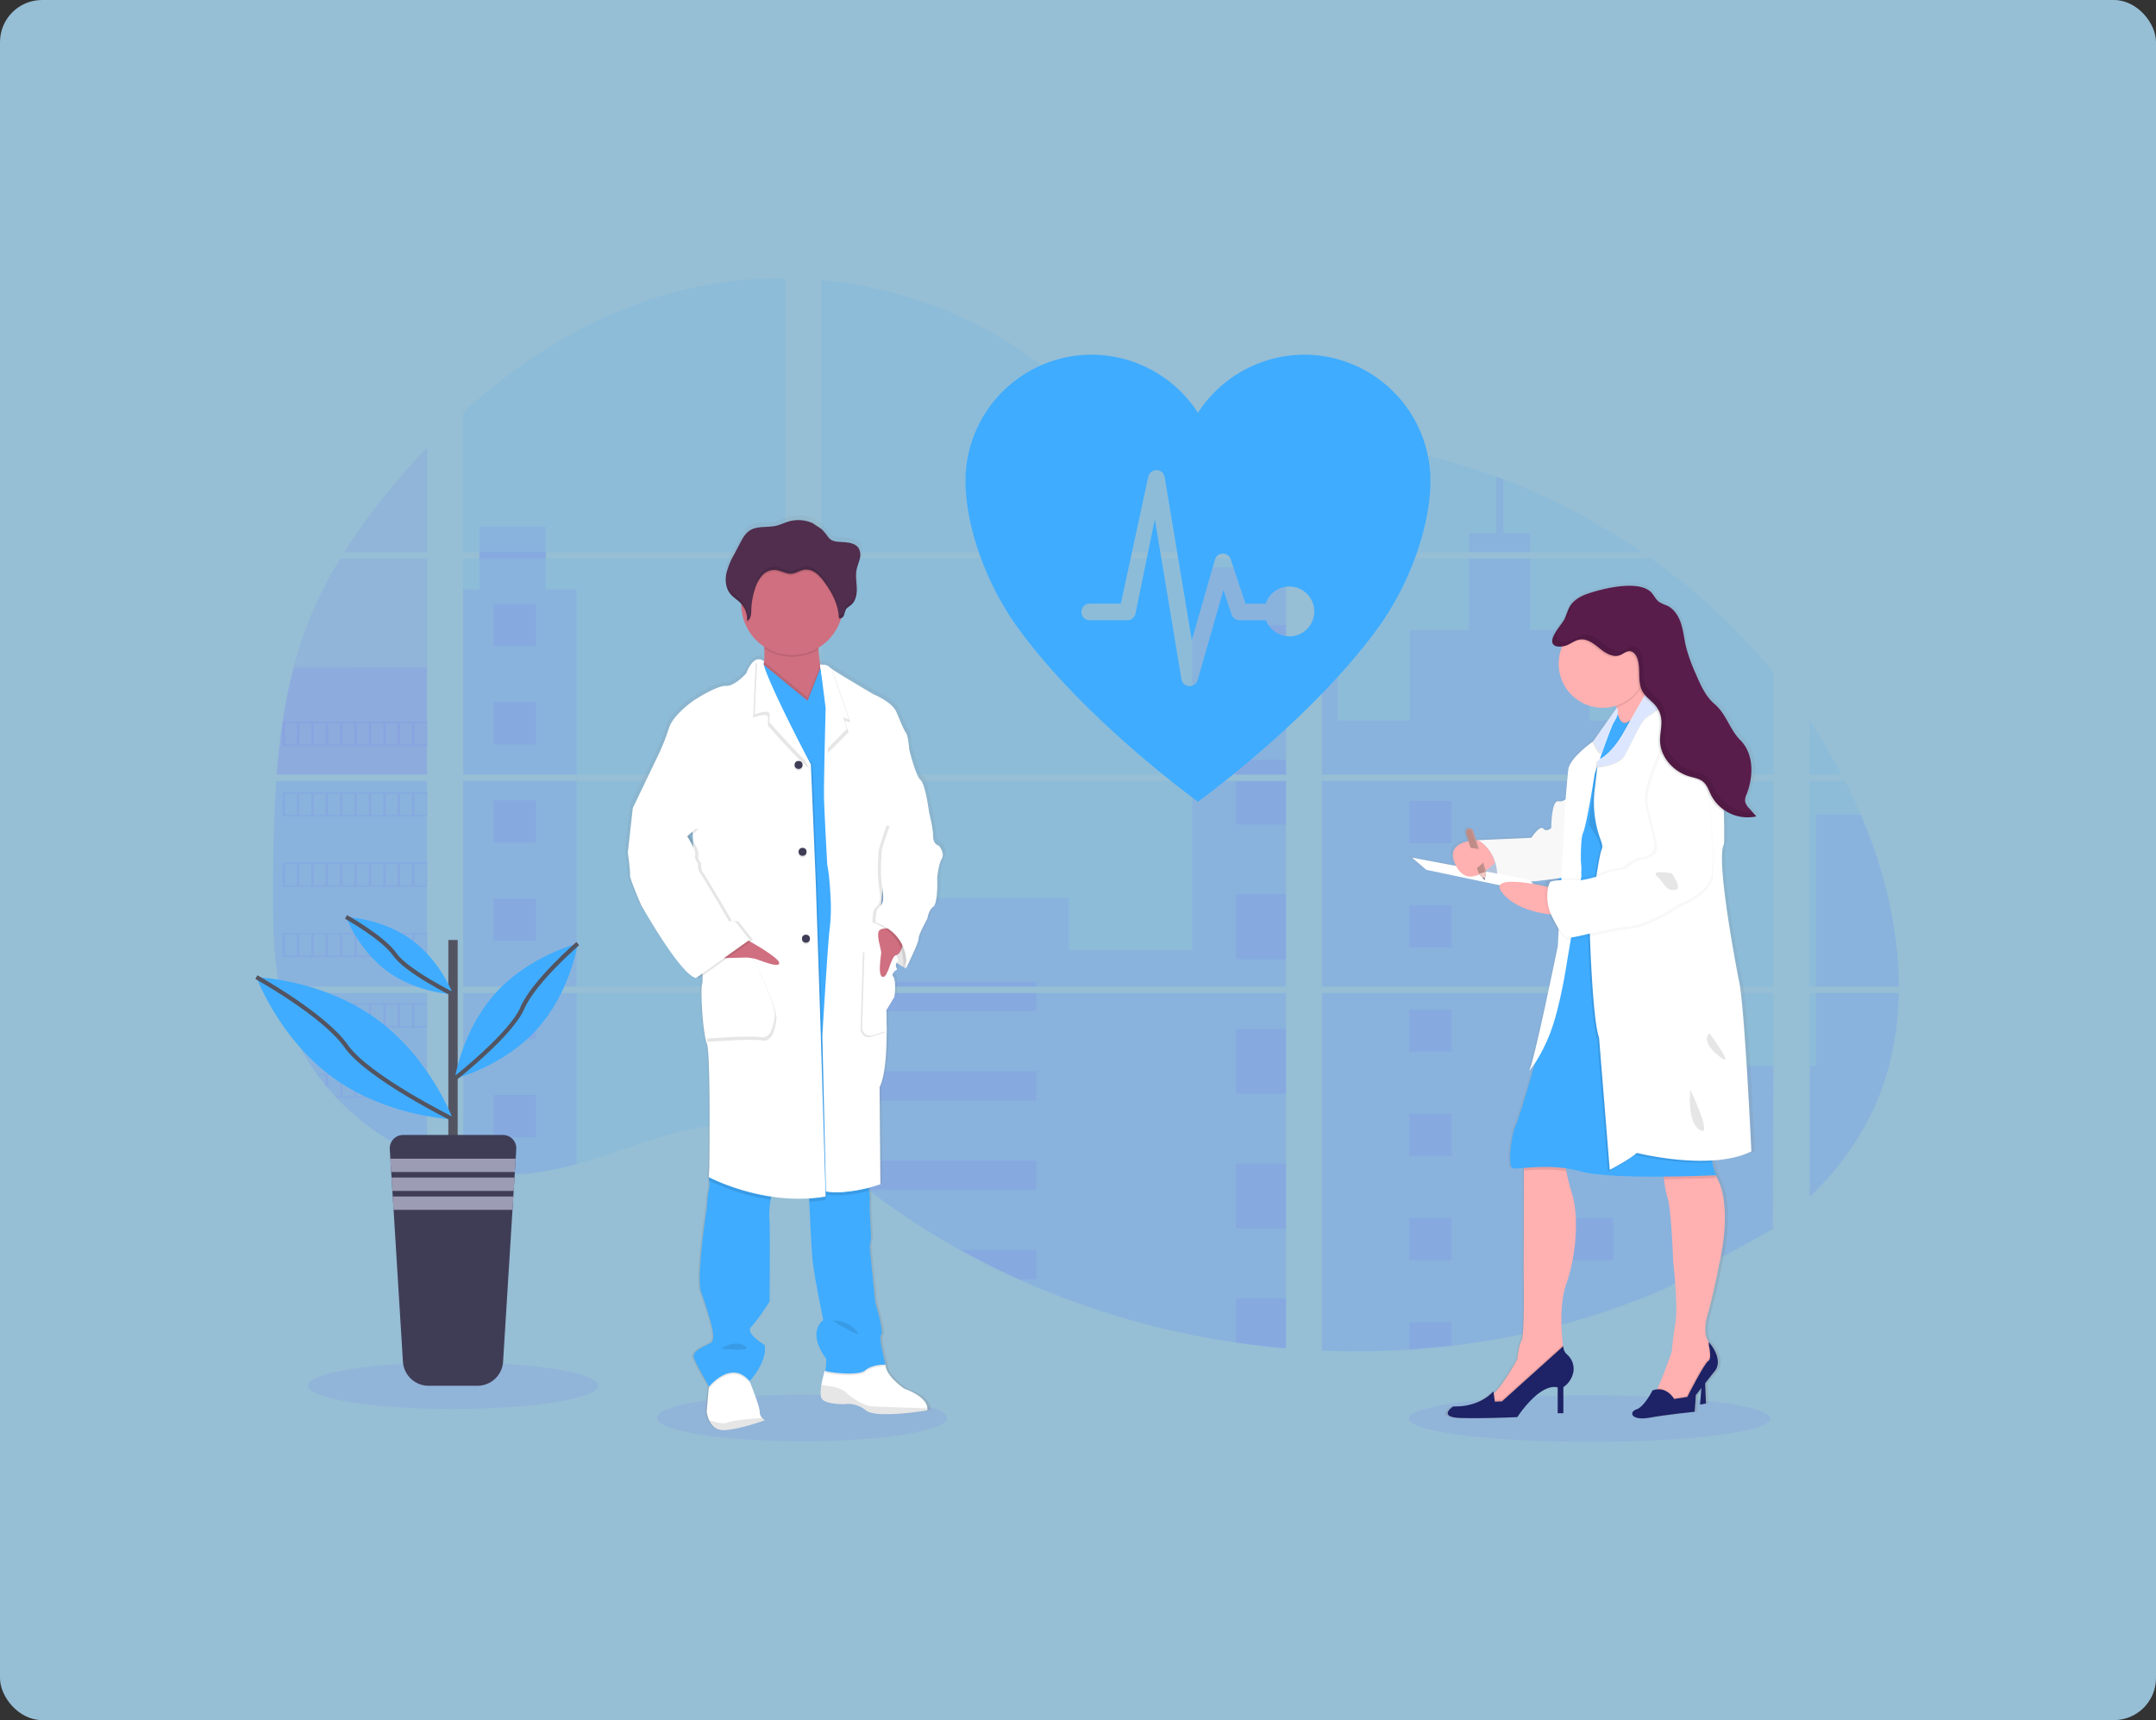 <svg xmlns="http://www.w3.org/2000/svg" xmlns:xlink="http://www.w3.org/1999/xlink" width="1025" height="818" viewBox="0 0 1025 818">
  <rect x="0" y="0" width="1025" height="818" fill="#333333" stroke="none"/>
  <defs>
    <linearGradient id="linear-gradient" x1="0.5" y1="1" x2="0.5" gradientUnits="objectBoundingBox">
      <stop offset="0" stop-color="gray" stop-opacity="0.251"/>
      <stop offset="0.54" stop-color="gray" stop-opacity="0.122"/>
      <stop offset="1" stop-color="gray" stop-opacity="0.102"/>
    </linearGradient>
    <linearGradient id="linear-gradient-2" x1="0.5" y1="1" x2="0.5" y2="0" xlink:href="#linear-gradient"/>
  </defs>
  <g id="Group_2544" data-name="Group 2544" transform="translate(-3094 -2058.007)">
    <rect id="Rectangle_338" data-name="Rectangle 338" width="1025" height="818" rx="20" transform="translate(3094 2058.007)" fill="rgba(175,225,254,0.8)"/>
    <g id="Art" transform="translate(3215.875 2190.32)">
      <ellipse id="Ellipse_1" data-name="Ellipse 1" cx="68.886" cy="11.064" rx="68.886" ry="11.064" transform="translate(190.496 530.928)" fill="#6c63ff" opacity="0.1"/>
      <ellipse id="Ellipse_2" data-name="Ellipse 2" cx="85.959" cy="11.064" rx="85.959" ry="11.064" transform="translate(547.876 531.239)" fill="#6c63ff" opacity="0.1"/>
      <path id="Path_3" data-name="Path 3" d="M60.47,396.83h71.749v97.793h-66.5c-.177,1-.346,2.015-.53,3.026h67.026v78.868c-.12-.035-.226-.078-.339-.12-1.895-.749-3.775-1.541-5.656-2.389l-1.2-.545q-2.828-1.336-5.656-2.828c-.657-.346-1.315-.707-1.965-1.075a117.649,117.649,0,0,1-28.193-22.029c-.24-.233-.467-.481-.707-.707-1.145-1.244-2.269-2.5-3.358-3.789l-1.2-1.414c-1.287-1.576-2.531-3.2-3.74-4.836-.177-.24-.346-.481-.53-.707a105.25,105.25,0,0,1-12.16-21.986c-.1-.233-.184-.488-.276-.707q-1.456-3.747-2.58-7.564c-.325-1.068-.636-2.121-.9-3.231-.1-.325-.184-.643-.262-.961C59.474,485.956,59,469.675,59,453.507v-5.656c0-6.539.078-13.121.191-19.7,0-1.7.071-3.4.106-5.111q.148-6.511.424-13.022c.042-1.209.1-2.411.163-3.613a20.463,20.463,0,0,1,.106-2.078C60.159,401.814,60.3,399.318,60.47,396.83Z" transform="translate(-51.026 -157.733)" fill="#6c63ff" opacity="0.1"/>
      <path id="Path_4" data-name="Path 4" d="M146.256,222.191H106.9a298.336,298.336,0,0,1,20.933-28.816c5.846-7.183,12.018-14.181,18.423-20.926Z" transform="translate(-65.062 -91.98)" fill="#6c63ff" opacity="0.1"/>
      <path id="Path_5" data-name="Path 5" d="M132.923,247.09V349.924H61.4c0-.3.049-.6.071-.9.064-.813.127-1.626.2-2.432.078-.947.163-1.9.255-2.828s.191-2.057.3-3.082.205-2.064.325-3.089.226-2.05.353-3.068.24-2.05.375-3.068c.106-.848.219-1.69.332-2.538.163-1.195.332-2.4.516-3.584a3.305,3.305,0,0,1,.078-.53,244.539,244.539,0,0,1,5.267-25.818,190.937,190.937,0,0,1,8.872-26.157,196.364,196.364,0,0,1,13.347-25.7Z" transform="translate(-51.729 -113.853)" fill="#6c63ff" opacity="0.1"/>
      <path id="Path_6" data-name="Path 6" d="M186.8,297.713v97.8H340.047v-97.8Zm0,100.819v83.986c.877.184,1.746.361,2.609.509,1.174.226,2.34.431,3.535.608.226.035.46.071.707.092.467.078.947.141,1.414.2,1.181.163,2.354.3,3.535.4.558.057,1.124.106,1.69.148l1.364.106h0c.742.057,1.478.1,2.206.12.452,0,.9.042,1.372.057h5.041c.608,0,1.216,0,1.817-.057h.042a9.526,9.526,0,0,0,1.265-.057,2.956,2.956,0,0,0,.353,0,7.307,7.307,0,0,0,1.046-.049h.247l2.368-.184c.778-.071,1.562-.163,2.354-.247l1.612-.191a141,141,0,0,0,19.406-4.129c14.295-3.987,28.278-9.565,42.566-13.651,18.473-5.267,38.882-7.854,56.733-1.414V398.532Zm153.247-209.7V58.635a197.007,197.007,0,0,0-49.791,5.839c-38.8,9.749-73.622,30.894-103.456,57.9v66.454h7.692v3.019H186.8V294.695H340.047V191.854H226.071v-3.019Zm196.837-43.98a63.475,63.475,0,0,1-27.776-8.073C492.6,127.8,479.416,113.94,464.683,102.24c-30.611-24.369-68.575-39.073-107.521-42.721V188.835H575.929l.544-.573Zm19.929-3.535,21.131,23.188V135.241c-7.077.877-13.277,2.962-21.1,6.052Zm21.131,362.053V398.532H532.918c-.12-.445-.24-.9-.382-1.35.134.452.247.9.375,1.35H357.19v75.821c1.668,1.237,3.316,2.538,4.949,3.86h0c1.76,1.414,3.5,2.906,5.246,4.369l1.76,1.456c.841.707,1.69,1.414,2.545,2.078q2.545,2.064,5.14,4.072c.855.707,1.732,1.343,2.6,2.008a354.347,354.347,0,0,0,43.57,28.5q5.111,2.828,10.315,5.521c2.312,1.181,4.638,2.354,6.971,3.492q5.26,2.566,10.6,4.949h0a389.422,389.422,0,0,0,103.215,30.067q11.87,1.753,23.831,2.757V503.367h.707ZM357.19,191.854V294.695H577.972V191.854Zm0,105.859v97.8H577.972v-97.8Zm237.919-162.6v32.647l26.97-29.593q-13.4-2.163-26.97-3.089Zm0,162.635v97.765H809.847v-97.8ZM809.062,511.136l.756-112.6H595.109V568.6a385.064,385.064,0,0,0,41.5-.495h.24q9.9-.622,19.7-1.81h.148a362.838,362.838,0,0,0,101.236-27.013m93.318-225.469c-.806-1.9-1.647-3.789-2.5-5.656-1.6-3.535-3.287-6.971-5.026-10.406H826.969v97.758H869.33c-.021-27.684-7.027-55.963-18.056-81.731Zm-24.284,84.75V495.42a138.747,138.747,0,0,0,29.275-39.483c8.731-18.013,12.725-37.518,13.05-57.384Zm0-129.316V294.7h15.185a275.717,275.717,0,0,0-15.164-25.486ZM681.336,154.3c-1.117-.424-2.234-.855-3.358-1.273a306.539,306.539,0,0,0-36.274-10.9l-41.272,45.295h0l-.792.841.53.58H747.062a314.175,314.175,0,0,0-65.7-34.577Zm70.031,37.589H598.121l-3.012,2.757V294.695H809.875V246.233a305.968,305.968,0,0,0-58.486-54.379Z" transform="translate(-88.477 -58.624)" fill="#3facff" opacity="0.1"/>
      <path id="Path_7" data-name="Path 7" d="M132.923,320.46v50.964H61.4c0-.3.049-.6.071-.9.064-.813.127-1.626.2-2.432.078-.947.163-1.9.255-2.828s.191-2.057.3-3.082.205-2.064.325-3.089.226-2.05.353-3.068.24-2.05.375-3.068c.106-.848.219-1.69.332-2.538.163-1.195.332-2.4.516-3.584a3.3,3.3,0,0,1,.078-.53,244.536,244.536,0,0,1,5.267-25.818Z" transform="translate(-51.729 -135.353)" fill="#6c63ff" opacity="0.1"/>
      <path id="Path_8" data-name="Path 8" d="M60.47,396.83h71.749v97.793h-66.5c-.177,1-.346,2.015-.53,3.026h67.026v78.868c-.12-.035-.226-.078-.339-.12-1.895-.749-3.775-1.541-5.656-2.389l-1.2-.545q-2.828-1.336-5.656-2.828c-.657-.346-1.315-.707-1.965-1.075a117.649,117.649,0,0,1-28.193-22.029c-.24-.233-.467-.481-.707-.707-1.145-1.244-2.269-2.5-3.358-3.789l-1.2-1.414c-1.287-1.576-2.531-3.2-3.74-4.836-.177-.24-.346-.481-.53-.707a105.25,105.25,0,0,1-12.16-21.986c-.1-.233-.184-.488-.276-.707q-1.456-3.747-2.58-7.564c-.325-1.068-.636-2.121-.9-3.231-.1-.325-.184-.643-.262-.961C59.474,485.956,59,469.675,59,453.507v-5.656c0-6.539.078-13.121.191-19.7,0-1.7.071-3.4.106-5.111q.148-6.511.424-13.022c.042-1.209.1-2.411.163-3.613a20.463,20.463,0,0,1,.106-2.078C60.159,401.814,60.3,399.318,60.47,396.83Z" transform="translate(-51.026 -157.733)" fill="#3facff" opacity="0.1"/>
      <path id="Path_9" data-name="Path 9" d="M193.508,196.913v88.115H139.56V196.913h7.692V167.08h31.573v29.833Z" transform="translate(-41.237 -48.957)" fill="#6c63ff" opacity="0.1"/>
      <rect id="Rectangle_6" data-name="Rectangle 6" width="53.941" height="97.793" transform="translate(98.33 239.09)" fill="#6c63ff" opacity="0.1"/>
      <path id="Path_10" data-name="Path 10" d="M186.8,539.44h53.948v81.3a140.785,140.785,0,0,1-19.406,4.122l-1.612.2c-.792.092-1.577.17-2.354.247s-1.584.134-2.368.184h-.247c-.339,0-.707.042-1.039.049h-.361c-.424,0-.848.042-1.272.057h0c-.6.035-1.2.042-1.817.05h-5.005l-1.364-.05c-.707,0-1.47-.078-2.206-.127h0l-1.357-.1-1.69-.156c-1.188-.106-2.368-.24-3.535-.4l-1.414-.2-.707-.1c-1.181-.184-2.347-.382-3.535-.608-.87-.148-1.732-.332-2.609-.509Z" transform="translate(-88.477 -199.524)" fill="#6c63ff" opacity="0.1"/>
      <rect id="Rectangle_7" data-name="Rectangle 7" width="44.482" height="98.514" transform="translate(445.014 137.55)" fill="#6c63ff" opacity="0.1"/>
      <path id="Path_11" data-name="Path 11" d="M601.369,338.19v97.8H380.58V393.806h117.6v24.885h58.7v-80.5Z" transform="translate(-111.866 -99.1)" fill="#6c63ff" opacity="0.1"/>
      <path id="Path_12" data-name="Path 12" d="M649.309,643.736H648.6v64.156q-11.948-1.011-23.824-2.75a389.434,389.434,0,0,1-103.258-30.13q-14.231-6.4-27.882-13.983a355.8,355.8,0,0,1-43.577-28.5q-5.2-3.987-10.272-8.158c-2.34-1.93-4.666-3.91-7.02-5.832-1.633-1.322-3.28-2.623-4.949-3.867V538.88H603.534c-.12-.453-.24-.9-.368-1.35.134.445.262.9.382,1.35H648.6V643.693C648.843,643.7,649.076,643.722,649.309,643.736Z" transform="translate(-159.106 -198.965)" fill="#6c63ff" opacity="0.1"/>
      <path id="Path_13" data-name="Path 13" d="M892.205,227.956H863.22v-9.007h12.994V192.12q1.69.615,3.365,1.265v25.564h12.626Z" transform="translate(-286.698 -97.744)" fill="#6c63ff" opacity="0.1"/>
      <path id="Path_14" data-name="Path 14" d="M933.068,349.924h-142.3l.049.035-.064-.035h-26.4V251.409h7.479v72.816h34.182V281.1h28.236V247.09h28.985v34.04h28.236v43.124h41.59Z" transform="translate(-257.728 -113.853)" fill="#6c63ff" opacity="0.1"/>
      <path id="Path_15" data-name="Path 15" d="M764.36,396.82v97.8H933.068v-97.8Zm214.5,212.921.233-77.412h-46.03V497.688H764.36V667.711a385.1,385.1,0,0,0,41.5-.495h.24q9.9-.622,19.7-1.81h.148a362.834,362.834,0,0,0,101.236-27.013" transform="translate(-257.728 -157.73)" fill="#6c63ff" opacity="0.1"/>
      <path id="Path_16" data-name="Path 16" d="M1095.339,539.44H1134.7c-.347,19.858-4.334,39.363-13.057,57.376A138.79,138.79,0,0,1,1092.37,636.3V574.088h2.969Z" transform="translate(-353.849 -199.524)" fill="#6c63ff" opacity="0.1"/>
      <path id="Path_17" data-name="Path 17" d="M1135.947,501.281H1096.57V419.55h21.308C1128.906,445.318,1135.912,473.6,1135.947,501.281Z" transform="translate(-355.08 -164.391)" fill="#6c63ff" opacity="0.1"/>
      <rect id="Rectangle_8" data-name="Rectangle 8" width="23.831" height="30.887" transform="translate(465.671 164.937)" fill="#6c63ff" opacity="0.1"/>
      <rect id="Rectangle_9" data-name="Rectangle 9" width="23.831" height="7.112" transform="translate(465.671 228.959)" fill="#6c63ff" opacity="0.1"/>
      <rect id="Rectangle_10" data-name="Rectangle 10" width="23.831" height="20.749" transform="translate(465.671 239.09)" fill="#6c63ff" opacity="0.1"/>
      <rect id="Rectangle_11" data-name="Rectangle 11" width="23.831" height="30.887" transform="translate(465.671 292.981)" fill="#6c63ff" opacity="0.1"/>
      <rect id="Rectangle_12" data-name="Rectangle 12" width="23.831" height="30.887" transform="translate(465.671 357.003)" fill="#6c63ff" opacity="0.1"/>
      <path id="Path_18" data-name="Path 18" d="M730.244,677.874a3.911,3.911,0,0,1,.707.042h-.707v7.176H706.42V654.17h23.824Z" transform="translate(-240.749 -233.145)" fill="#6c63ff" opacity="0.1"/>
      <path id="Path_19" data-name="Path 19" d="M730.244,744.71v23.86q-11.947-1.011-23.824-2.75V744.71Z" transform="translate(-240.749 -259.678)" fill="#6c63ff" opacity="0.1"/>
      <rect id="Rectangle_13" data-name="Rectangle 13" width="102.134" height="2.269" transform="translate(268.714 334.621)" fill="#6c63ff" opacity="0.1"/>
      <rect id="Rectangle_14" data-name="Rectangle 14" width="102.134" height="8.696" transform="translate(268.714 339.909)" fill="#6c63ff" opacity="0.1"/>
      <rect id="Rectangle_15" data-name="Rectangle 15" width="102.134" height="13.984" transform="translate(268.714 377.109)" fill="#6c63ff" opacity="0.1"/>
      <path id="Path_20" data-name="Path 20" d="M532,652.15v13.984H452.109q-5.2-3.973-10.279-8.158c-2.34-1.93-4.659-3.909-7.02-5.825Z" transform="translate(-161.155 -232.554)" fill="#6c63ff" opacity="0.1"/>
      <path id="Path_21" data-name="Path 21" d="M557.229,712.231V726.2H548.8q-14.217-6.412-27.875-13.991Z" transform="translate(-186.389 -250.154)" fill="#6c63ff" opacity="0.1"/>
      <rect id="Rectangle_16" data-name="Rectangle 16" width="20.106" height="20.106" transform="translate(548.138 248.57)" fill="#6c63ff" opacity="0.1"/>
      <rect id="Rectangle_17" data-name="Rectangle 17" width="20.106" height="20.106" transform="translate(112.809 154.891)" fill="#6c63ff" opacity="0.1"/>
      <rect id="Rectangle_18" data-name="Rectangle 18" width="20.106" height="20.106" transform="translate(112.809 201.593)" fill="#6c63ff" opacity="0.1"/>
      <rect id="Rectangle_19" data-name="Rectangle 19" width="20.106" height="20.106" transform="translate(112.809 248.294)" fill="#6c63ff" opacity="0.1"/>
      <rect id="Rectangle_20" data-name="Rectangle 20" width="20.106" height="20.106" transform="translate(112.809 294.989)" fill="#6c63ff" opacity="0.1"/>
      <rect id="Rectangle_21" data-name="Rectangle 21" width="20.106" height="20.106" transform="translate(112.809 341.69)" fill="#6c63ff" opacity="0.1"/>
      <rect id="Rectangle_22" data-name="Rectangle 22" width="20.106" height="20.106" transform="translate(112.809 388.392)" fill="#6c63ff" opacity="0.1"/>
      <rect id="Rectangle_23" data-name="Rectangle 23" width="20.106" height="20.106" transform="translate(624.892 248.57)" fill="#6c63ff" opacity="0.1"/>
      <rect id="Rectangle_24" data-name="Rectangle 24" width="20.106" height="20.106" transform="translate(548.138 298.163)" fill="#6c63ff" opacity="0.1"/>
      <rect id="Rectangle_25" data-name="Rectangle 25" width="20.106" height="20.106" transform="translate(624.892 298.163)" fill="#6c63ff" opacity="0.1"/>
      <rect id="Rectangle_26" data-name="Rectangle 26" width="20.106" height="20.106" transform="translate(548.138 347.749)" fill="#6c63ff" opacity="0.1"/>
      <rect id="Rectangle_27" data-name="Rectangle 27" width="20.106" height="20.106" transform="translate(624.892 347.749)" fill="#6c63ff" opacity="0.1"/>
      <rect id="Rectangle_28" data-name="Rectangle 28" width="20.106" height="20.106" transform="translate(548.138 397.342)" fill="#6c63ff" opacity="0.1"/>
      <rect id="Rectangle_29" data-name="Rectangle 29" width="20.106" height="20.106" transform="translate(624.892 397.342)" fill="#6c63ff" opacity="0.1"/>
      <rect id="Rectangle_30" data-name="Rectangle 30" width="20.106" height="20.106" transform="translate(548.138 446.934)" fill="#6c63ff" opacity="0.1"/>
      <rect id="Rectangle_31" data-name="Rectangle 31" width="20.106" height="20.106" transform="translate(624.892 446.934)" fill="#6c63ff" opacity="0.1"/>
      <path id="Path_22" data-name="Path 22" d="M775.83,715.3V702.33h20.1v11.12Z" transform="translate(-227.692 -205.81)" fill="#6c63ff" opacity="0.1"/>
      <path id="Path_23" data-name="Path 23" d="M65.24,357v11.5h68.808V357ZM72.1,367.781H66.484V357.707H72.14Zm6.85,0H73.292V357.707h5.656Zm6.836,0H80.128V357.707h5.656Zm6.85,0H86.986V357.707h5.656Zm6.843,0H93.822V357.707h5.656Zm6.85,0h-5.656V357.707h5.656Zm6.85,0h-5.656V357.707h5.656Zm6.843,0h-5.656V357.707h5.656Zm6.843,0H121.21V357.707h5.656Zm6.843,0h-5.656V357.707h5.656Z" transform="translate(-52.854 -146.061)" fill="#6c63ff" opacity="0.1"/>
      <path id="Path_24" data-name="Path 24" d="M65.24,404.34v11.5h68.808v-11.5ZM72.1,415.114H66.484V405.068H72.14Zm6.85,0H73.292V405.068h5.656Zm6.836,0H80.128V405.068h5.656Zm6.85,0H86.986V405.068h5.656Zm6.843,0H93.822V405.068h5.656Zm6.85,0h-5.656V405.068h5.656Zm6.85,0h-5.656V405.068h5.656Zm6.843,0h-5.656V405.068h5.656Zm6.843,0H121.21V405.068h5.656Zm6.843,0h-5.656V405.068h5.656Z" transform="translate(-52.854 -159.934)" fill="#6c63ff" opacity="0.1"/>
      <path id="Path_25" data-name="Path 25" d="M65.24,451.7v11.523h68.808V451.7ZM72.1,462.474H66.484V452.421H72.14Zm6.85,0H73.292V452.421h5.656Zm6.836,0H80.128V452.421h5.656Zm6.85,0H86.986V452.421h5.656Zm6.843,0H93.822V452.421h5.656Zm6.85,0h-5.656V452.421h5.656Zm6.85,0h-5.656V452.421h5.656Zm6.843,0h-5.656V452.421h5.656Zm6.843,0H121.21V452.421h5.656Zm6.843,0h-5.656V452.421h5.656Z" transform="translate(-52.854 -173.813)" fill="#6c63ff" opacity="0.1"/>
      <path id="Path_26" data-name="Path 26" d="M65.24,499.06v11.488h68.808V499.06ZM72.1,509.834H66.484v-10.06H72.14Zm6.85,0H73.292v-10.06h5.656Zm6.836,0H80.128v-10.06h5.656Zm6.85,0H86.986v-10.06h5.656Zm6.843,0H93.822v-10.06h5.656Zm6.85,0h-5.656v-10.06h5.656Zm6.85,0h-5.656v-10.06h5.656Zm6.843,0h-5.656v-10.06h5.656Zm6.843,0H121.21v-10.06h5.656Zm6.843,0h-5.656v-10.06h5.656Z" transform="translate(-52.854 -187.691)" fill="#6c63ff" opacity="0.1"/>
      <path id="Path_27" data-name="Path 27" d="M65.66,546.41c.276,1.082.587,2.163.912,3.231v-2.51h5.656v10.053H69.2c.092.233.184.488.276.707h64.693V546.41Zm13.432,10.774H73.437V547.131h5.656Zm6.836,0H80.273V547.131h5.656Zm6.85,0h-5.67V547.131h5.656Zm6.843,0H93.966V547.131h5.656Zm6.85,0h-5.656V547.131h5.656Zm6.85,0h-5.656V547.131h5.656Zm6.843,0h-5.656V547.131h5.656Zm6.843,0h-5.656V547.131h5.656Zm6.843,0H128.2V547.131h5.656Z" transform="translate(-52.977 -201.567)" fill="#6c63ff" opacity="0.1"/>
      <path id="Path_28" data-name="Path 28" d="M88.26,593.77c.177.226.346.481.53.707h3.74v4.828c.4.481.8.962,1.209,1.414v-6.271h5.656v10.088H97.1c.226.233.445.481.707.707h43V593.77Zm17.964,10.767h-5.656V594.491h5.656Zm6.85,0h-5.656V594.491h5.656Zm6.85,0h-5.656V594.491h5.656Zm6.843,0h-5.656V594.491h5.656Zm6.843,0h-5.656V594.491h5.656Zm6.843,0H134.8V594.491h5.656Z" transform="translate(-59.6 -215.445)" fill="#6c63ff" opacity="0.1"/>
      <path id="Path_29" data-name="Path 29" d="M141.65,641.12c.643.368,1.3.707,1.965,1.075v-.354h5.656v3.181l1.2.558v-3.74h5.656v6.115a1.771,1.771,0,0,0,.339.127V641.12Z" transform="translate(-75.246 -229.321)" fill="#6c63ff" opacity="0.1"/>
      <path id="Path_30" data-name="Path 30" d="M624.721,348.661ZM581.172,557.311ZM535.736,451.148c.134.452.247.9.375,1.35h0C536,452.053,535.878,451.6,535.736,451.148Zm88.984-102.509Zm-427-105.859V245.8H229.3V242.78ZM581.172,557.311ZM535.736,451.148c.134.452.247.9.375,1.35h0C536,452.053,535.878,451.6,535.736,451.148Zm88.984-102.509ZM581.172,557.29ZM535.736,451.148c.134.452.247.9.375,1.35h0C536,452.053,535.878,451.6,535.736,451.148Z" transform="translate(-91.677 -112.59)" fill="#6c63ff" opacity="0.1"/>
      <path id="Path_31" data-name="Path 31" d="M446.357,373.789s-2.785-.389-2.785-4.447-1.994-11.636-1.994-11.636h0c0-.035-1.725-13.2-4.107-15.291s-5.444-14.379-5.444-14.379-.523-6.667-1.591-8.1-2.51-4.949-4.638-9.961-11-8.483-11-8.483-16.041-9.3-20.587-12.336h0a6.97,6.97,0,0,1-1.152-.87c-.792-1.039-4.242-1.06-4.242-1.06a69.516,69.516,0,0,1-.82-7.26,5.527,5.527,0,0,0-.035-.763,24.461,24.461,0,0,0,10.753-13.3c.085-.269.156-.551.233-.82a2.3,2.3,0,0,0,1.379-1.244,25.949,25.949,0,0,1,.926-2.828c.594-1,1.725-1.541,2.616-2.3,2.248-1.909,2.828-5.125,2.722-8.052-.071-2.368-.452-4.758-.3-7.112l.042-.594c.042-.353.092-.707.156-1.046.346-1.753,1.1-3.408,1.527-5.147a6.621,6.621,0,0,0-.523-5.2c-1.449-2.2-4.468-2.637-7.119-2.863-3-.254-5.691.078-7.614-2.418a27.146,27.146,0,0,0-3.026-3.655c-.4-.368-4.242-2.715-4.242-2.87a17.186,17.186,0,0,0-11.983-.919c-1.994.58-3.874,1.527-5.9,2-4.362,1.032-9.381-.085-13.086,2.411-2.064,1.414-3.3,3.662-4.461,5.854q-1.414,2.708-2.87,5.408a35.035,35.035,0,0,0-3.81,9.254,14.692,14.692,0,0,0-.254,2.163h0v1.152a3.8,3.8,0,0,0,.042.707c.042.219.035.29.057.438s.057.481.1.707.127.622.212.933c.035.134.085.262.127.389.071.24.156.474.247.707.049.12.1.247.155.368a6.609,6.609,0,0,0,.361.707c.057.1.1.191.156.283a9.4,9.4,0,0,0,.65.947c1.513,1.888,3.74,3.089,5.387,4.857v.792a24.2,24.2,0,0,0,11.014,19.76c0,.269.035.544.049.813a40.458,40.458,0,0,1-.078,6.3,2.969,2.969,0,0,0-2.347-1.046,3.385,3.385,0,0,0-.9.078l-.064-.049h0v.064c-1.555.382-3.471,2-5.3,6.6,0,0-5.571,6.278-9.813,6.016s-14.98,6.532-14.98,6.532-10.477,6.8-12.725,13.729a96.74,96.74,0,0,1-4.51,11.509L298.01,355.9h0l-2.39,21.173s1.322,9.417,1.06,10.852,5.436,14.379,5.436,14.379,18.826,33.078,26.518,34.775l.551-.389a4.507,4.507,0,0,0,1.039.389l1.583-1.117a17.252,17.252,0,0,1-.12,3.733c-1.06,3.266.4,24.581,2.248,28.759s1.195,58.96,1.195,58.96l-.262,4.836a2.05,2.05,0,0,0,.064.424l-.064,1.145.191.1a13.618,13.618,0,0,1-.191,4.6c-.665,2.121-.933,8.116-.933,8.116s-5.3,33.849-2.785,40.65,4.645,14.252,4.645,14.252,2.651,8.483.127,9.933-9.7,3.881-8.222,7.416c1.343,3.266,6.44,12.018,7.2,13.3l-.064.672L333.8,644.122a14.142,14.142,0,0,0,1.195,4.3c1.138,2.453,3.351,5,7.557,4.722.707-.049,1.527-.134,2.319-.24a100.211,100.211,0,0,0,17.179-4.468,7.005,7.005,0,0,1-1.343-1.11h0a3.881,3.881,0,0,1-1.181-2.828c.113-2.05-3.726-11.82-4.68-14.224-.148-.346-.226-.544-.226-.544s8.752-9.148,7.3-17.257c0,0-9.685-5.656-6.5-8.759s8.886-12.018,8.886-12.018.262-33.333,0-38.31a41.219,41.219,0,0,1,.488-10.343c.106-.516.233-1.018.368-1.513a92.3,92.3,0,0,0,13.319,1.011c1.626,0,3.28,0,4.949-.1q0,.707.064,1.527c.368,8.257,1.053,22.736,1.612,28.116.792,7.713,5.168,28.5,5.168,28.5s-8.349,5.359,1.456,18.565c0,0,0,4.786-.65,5.479h0a59.913,59.913,0,0,0-1.675,6.9c-.41,2.488-.58,5.005.085,6.313,1.591,3.125,11.135,2.87,11.135,2.87h0l.233-.042a13.68,13.68,0,0,1,10.1,3.047c3.627,2.913,17.391,1.633,24.842.707,2.92-.368,4.871-.707,4.871-.707a2.828,2.828,0,0,0,.1-1.018h0c-.078-1.831-1.513-5.846-11.241-9.431,0,0-9.148-6.15-9.021-11.509h-1.251a9.987,9.987,0,0,1,1.266,0s-3.584-13.079-2.121-14.139-2.92-15.553-2.92-15.553-2.51-24.319-2.644-26.023a14.846,14.846,0,0,1,.657-4.312l-.657-13.333s-.127-4.433,0-5.875a29.347,29.347,0,0,0-.3-3.74c-.064-.495-.127-1.011-.2-1.52,3.429-.87,5.656-1.676,5.656-1.676l-.4-46.412c2.913-5.656,3.45-18.063,3.436-26.864,0-5.656-.254-9.841-.254-9.841l3.98-6.5s.919-7.776-.537-9.48a1.632,1.632,0,0,1,.177-2.227,7.4,7.4,0,0,1,.87-.594s-.042-.064-.092-.155a7.03,7.03,0,0,1,.884-.629s-1.414-2.192-.148-3.118c1.188.806,2.248,1.414,3.054,1.909-.057.516-.113.813-.113.813l.339-.707c.778.438,1.251.707,1.251.707s6.235-12.421,6.1-14.252,4.242-9.544,4.242-9.544.53-4.051,2.92-5.748,1.852-13.991,1.852-13.991.664-6.4,2.255-9.021S446.357,373.789,446.357,373.789Zm-119.306-5.451.12,2.962-1.216-1.958Z" transform="translate(-120.366 -105.375)" fill="url(#linear-gradient)"/>
      <path id="Path_32" data-name="Path 32" d="M479.978,506.024l-1.527,6.5s-12.23-6.242-14.436-14.174,3.69-10.944,3.69-10.944l11.4,4.828Z" transform="translate(-169.568 -184.277)" fill="#fff"/>
      <path id="Path_33" data-name="Path 33" d="M479.978,506.024l-1.527,6.5s-12.23-6.242-14.436-14.174,3.69-10.944,3.69-10.944l11.4,4.828Z" transform="translate(-169.568 -184.277)" opacity="0.1"/>
      <path id="Path_34" data-name="Path 34" d="M378.24,816.174s-11.311,4.157-19.088,4.68c-4.129.276-6.3-2.255-7.416-4.694a14.211,14.211,0,0,1-1.166-4.277l1.011-11.205.537-5.967,16.522-4.291,2.34,7.154.219.544c.94,2.389,4.708,12.11,4.6,14.139a3.86,3.86,0,0,0,1.159,2.793A6.717,6.717,0,0,0,378.24,816.174Z" transform="translate(-136.469 -273.073)" fill="#fff"/>
      <path id="Path_35" data-name="Path 35" d="M477.952,810.169a2.827,2.827,0,0,1-.1,1.011s-24.192,4.037-29.141,0a13.107,13.107,0,0,0-10.18-2.983s-9.36.254-10.922-2.828c-.65-1.294-.481-3.8-.078-6.278a59.793,59.793,0,0,1,1.64-6.865l.375-.3,2.227-1.789,26.072-.771h.2c-.127,5.33,8.851,11.445,8.851,11.445C476.432,804.35,477.839,808.345,477.952,810.169Z" transform="translate(-158.917 -272.765)" fill="#fff"/>
      <path id="Path_36" data-name="Path 36" d="M477.954,814.2a2.883,2.883,0,0,1-.106,1.011s-24.185,4.037-29.134,0a13.107,13.107,0,0,0-10.173-2.983s-9.367.255-10.922-2.828c-.651-1.3-.488-3.8-.085-6.278,3.605.361,9.3,1.258,11.53,3.4,3.379,3.259,9.106,6.511,12.619,6.766C454.433,813.463,470.884,813.986,477.954,814.2Z" transform="translate(-158.919 -276.794)" opacity="0.1"/>
      <path id="Path_37" data-name="Path 37" d="M378.727,826.4s-11.311,4.157-19.088,4.68c-4.129.276-6.3-2.255-7.409-4.7,2.877.969,6.872,1.987,8.971,1.053,2.488-1.1,11.311-1.817,16.26-2.121A6.948,6.948,0,0,0,378.727,826.4Z" transform="translate(-136.955 -283.297)" opacity="0.1"/>
      <path id="Path_38" data-name="Path 38" d="M405.654,335.417c-9.332-3.627-21.336-15.61-18.338-21.209a12.527,12.527,0,0,0,1.166-4.5,41.054,41.054,0,0,0,.085-6.363A87.12,87.12,0,0,0,387.316,293s29.134.657,27.437,4.949a16.046,16.046,0,0,0-.438,5.889c.134,2.446.488,5.21.855,7.55.509,3.21,1.018,5.656,1.018,5.656s-1.781,2.5-2.828,2.63S419.044,340.585,405.654,335.417Z" transform="translate(-147.099 -127.306)" fill="#cf6f80"/>
      <path id="Path_39" data-name="Path 39" d="M371.588,798.119l-.219.24c-8.71-10.534-19.243,2.594-19.243,2.594l-.156-.276.537-5.967,16.522-4.291,2.34,7.154Z" transform="translate(-136.879 -273.073)" opacity="0.1"/>
      <path id="Path_40" data-name="Path 40" d="M458.885,790.1s-6.363-.134-9.756,2.863-19.795.65-19.088,0a2.326,2.326,0,0,0,.368-1.075l2.227-1.789,26.073-.771C458.807,789.8,458.885,790.1,458.885,790.1Z" transform="translate(-159.751 -272.753)" opacity="0.1"/>
      <path id="Path_41" data-name="Path 41" d="M379.443,667.622a19.662,19.662,0,0,0-1.075,3.627,41.505,41.505,0,0,0-.488,10.293c.262,4.949,0,38.112,0,38.112s-5.592,8.844-8.71,11.962,6.363,8.717,6.363,8.717c1.414,8.059-7.154,17.165-7.154,17.165-8.71-10.534-19.243,2.6-19.243,2.6s-5.726-9.9-7.154-13.432,5.592-5.981,8.059-7.416-.12-9.9-.12-9.9-2.086-7.416-4.56-14.181,2.729-40.445,2.729-40.445.269-5.981.912-8.066a13.488,13.488,0,0,0,.191-4.581c-.042-.516-.092-.947-.127-1.237s-.064-.424-.064-.424l.1-.17,3.535-6.589S381.14,663.473,379.443,667.622Z" transform="translate(-133.896 -232.996)" fill="#3facff"/>
      <path id="Path_42" data-name="Path 42" d="M455.717,752.432s-6.363-.135-9.756,2.828-19.795.65-19.088,0,.65-5.465.65-5.465c-9.622-13.135-1.414-18.466-1.414-18.466s-4.3-20.678-5.076-28.349c-.544-5.359-1.216-19.759-1.577-27.981-.156-3.535-.247-5.967-.247-5.967l7.861-1.583,1.011-.2,18.96-3.8s.523,3.535.877,6.426a30.027,30.027,0,0,1,.3,3.726c-.127,1.414,0,5.839,0,5.839l.643,13.27a15.072,15.072,0,0,0-.643,4.291c.127,1.69,2.595,25.882,2.595,25.882s4.291,14.436,2.828,15.475S455.717,752.432,455.717,752.432Z" transform="translate(-156.583 -235.862)" fill="#3facff"/>
      <path id="Path_43" data-name="Path 43" d="M414.947,297.949a16.042,16.042,0,0,0-.438,5.889,24.214,24.214,0,0,1-25.747-.481A87.125,87.125,0,0,0,387.51,293S416.644,293.643,414.947,297.949Z" transform="translate(-147.294 -127.306)" opacity="0.1"/>
      <path id="Path_44" data-name="Path 44" d="M422.2,267.872a23.948,23.948,0,0,1-1.188,7.5,24.192,24.192,0,0,1-47.182-6.921v-.58a24.19,24.19,0,1,1,48.38,0Z" transform="translate(-143.285 -112.853)" fill="#cf6f80"/>
      <path id="Path_45" data-name="Path 45" d="M405.654,342.345c-9.332-3.627-21.336-15.61-18.338-21.209a12.527,12.527,0,0,0,1.166-4.5l12.775,10.5,7.9,6.483,6.009-15.3c.509,3.21,1.018,5.656,1.018,5.656s-1.781,2.5-2.828,2.63S419.044,347.513,405.654,342.345Z" transform="translate(-147.099 -134.234)" opacity="0.1"/>
      <path id="Path_46" data-name="Path 46" d="M387.817,329.646,377.149,508.86l-13.913.912L327.21,405.856l5.91-123.371,1.244-26.065,16.02,13.156,7.911,6.483,6.186-15.744,11.5,10.025Z" transform="translate(-96.227 -75.138)" fill="#3facff"/>
      <path id="Path_47" data-name="Path 47" d="M382.434,667.646a19.67,19.67,0,0,0-1.075,3.627,102.514,102.514,0,0,1-29.169-9.113l-.191-.1.064-1.138.035-.594,3.535-6.589S384.131,663.5,382.434,667.646Z" transform="translate(-136.888 -233.019)" opacity="0.1"/>
      <path id="Path_48" data-name="Path 48" d="M427.216,675.82a71.6,71.6,0,0,1-7.819.891c-.155-3.535-.247-5.967-.247-5.967l7.861-1.584Z" transform="translate(-156.566 -237.538)" opacity="0.1"/>
      <path id="Path_49" data-name="Path 49" d="M451.537,669.916c-5.026,1.308-12.789,2.778-19.738,1.859l-.1-4.482,18.961-3.8S451.184,666.989,451.537,669.916Z" transform="translate(-160.243 -235.877)" opacity="0.1"/>
      <path id="Path_50" data-name="Path 50" d="M393.664,570.473c-28.985,4.949-55.531-9.24-55.531-9.24l.255-4.807s.657-54.5-1.167-58.677-3.245-25.366-2.213-28.618-3.768-52.018-3.768-52.018l-.778-19.795L302,385.788l12.725-26.525a95.722,95.722,0,0,0,4.425-11.453c2.213-6.886,12.485-13.651,12.485-13.651s10.534-6.758,14.7-6.5,9.622-5.981,9.622-5.981c4.03-10.272,7.677-5.62,7.677-5.62a9.178,9.178,0,0,1-.2,1.52c-1.414,11.276,22.863,46.906,23.209,47.536h0l2.312,56.316,2.34,71.268Z" transform="translate(-122.235 -133.754)" opacity="0.1"/>
      <path id="Path_51" data-name="Path 51" d="M392.555,570.456c-28.985,4.949-55.538-9.24-55.538-9.24l.262-4.807s.658-54.5-1.174-58.677-3.245-25.366-2.206-28.618-3.768-52.018-3.768-52.018l-.785-19.795L300.87,385.729,313.6,359.2a97.212,97.212,0,0,0,4.425-11.453c2.206-6.886,12.485-13.651,12.485-13.651s10.534-6.758,14.691-6.5,9.622-5.981,9.622-5.981c4.037-10.272,8.483-5.62,8.483-5.62,0,.488-.424.707-.2,1.52,3.111,10.937,22.085,46.906,22.432,47.536h0l2.34,56.316,2.34,71.268Z" transform="translate(-121.904 -133.737)" fill="#fff"/>
      <path id="Path_52" data-name="Path 52" d="M408.442,367.334c-3.118-1.3-19.632-20.155-19.632-20.155v-4.291c-.6-1.414-4.171-.551-7.07.438l1.244-26.065,1.414,1.173C387.495,329.363,408.081,366.7,408.442,367.334Z" transform="translate(-145.603 -134.416)" opacity="0.1"/>
      <path id="Path_53" data-name="Path 53" d="M409.549,365.124c-3.125-1.3-19.639-20.155-19.639-20.155v-4.291c-.6-1.414-4.171-.551-7.07.438l1.251-26.065,1.414,1.174C388.609,327.153,409.2,364.5,409.549,365.124Z" transform="translate(-145.925 -133.768)" fill="#fff"/>
      <path id="Path_54" data-name="Path 54" d="M352.451,518.028c.389,0,20.155-2.078,20.155-2.078s11.969,23.535,11.184,29.261-2.206,10.8-7.02,9.9-25.91.707-25.91.707Z" transform="translate(-136.554 -192.641)" opacity="0.1"/>
      <path id="Path_55" data-name="Path 55" d="M351.341,515.818c.389,0,20.155-2.078,20.155-2.078S383.458,537.282,382.68,543s-2.213,10.8-7.02,9.9-25.91.707-25.91.707Z" transform="translate(-136.228 -191.993)" fill="#fff"/>
      <path id="Path_56" data-name="Path 56" d="M368.589,501.05s18.141,9.749,18.529,12.725-9.233-1.3-11.311-1.817a25.877,25.877,0,0,0-4.164-.65l-13.863.375Z" transform="translate(-138.581 -188.274)" fill="#cf6f80"/>
      <circle id="Ellipse_3" data-name="Ellipse 3" cx="1.909" cy="1.909" r="1.909" transform="translate(255.868 230.316)" opacity="0.1"/>
      <circle id="Ellipse_4" data-name="Ellipse 4" cx="1.909" cy="1.909" r="1.909" transform="translate(255.868 229.539)" fill="#3f3d56"/>
      <circle id="Ellipse_5" data-name="Ellipse 5" cx="1.909" cy="1.909" r="1.909" transform="translate(259.382 312.945)" opacity="0.1"/>
      <circle id="Ellipse_6" data-name="Ellipse 6" cx="1.909" cy="1.909" r="1.909" transform="translate(259.382 312.161)" fill="#3f3d56"/>
      <circle id="Ellipse_7" data-name="Ellipse 7" cx="1.909" cy="1.909" r="1.909" transform="translate(257.77 271.631)" opacity="0.1"/>
      <circle id="Ellipse_8" data-name="Ellipse 8" cx="1.909" cy="1.909" r="1.909" transform="translate(257.77 270.853)" fill="#3f3d56"/>
      <path id="Path_57" data-name="Path 57" d="M462.516,457.522s1.3,1.951,0,2.863.127,3.118.127,3.118-3.245,1.9-1.817,3.612.523,9.438.523,9.438l-3.9,6.462s.233,4.164.247,9.791c0,8.78-.516,21.124-3.372,26.751l.4,46.171s-13.665,4.991-25.1,3.471l-1.7-74.089s2.474-42.014,3.386-50.074a83.9,83.9,0,0,0,.65-12.619s-.389-12.612-1.7-18.466c0,0-1.414-25.359-1.555-32.379-.064-3.358.113-13.156.311-22.474.219-10.187.467-19.795.467-19.795l-2.58-20.417s2.58-.262,3.358.778a7.441,7.441,0,0,0,1.131.87h0c4.454,3.012,20.191,12.273,20.191,12.273s8.71,3.464,10.8,8.427,3.535,8.483,4.546,9.9,1.562,8.059,1.562,8.059,3,12.23,5.337,14.3,4.051,15.249,4.051,15.249L457.193,405s-1.817,27.048-2.206,28.094S462.516,457.522,462.516,457.522Z" transform="translate(-158.837 -134.884)" fill="#fff"/>
      <path id="Path_58" data-name="Path 58" d="M463.281,457.428s1.294,1.951,0,2.863.12,3.118.12,3.118-3.224,1.923-1.81,3.634.523,9.438.523,9.438l-3.9,6.462s.233,4.164.255,9.791c0,8.78-.516,21.124-3.372,26.751l.389,46.171s-13.687,4.991-25.111,3.471l-1.69-74.089s2.474-42.014,3.386-50.074a83.117,83.117,0,0,0,.643-12.619s-.389-12.612-1.69-18.466c0,0-1.414-25.359-1.562-32.379-.064-3.358.12-13.156.311-22.474.219-10.187.467-19.795.467-19.795L426.83,318.54s3.408,0,4.192,1.053a6.71,6.71,0,0,0,1.131.87h0c4.454,3.012,20.2,12.273,20.2,12.273s8.7,3.464,10.788,8.427,3.535,8.483,4.553,9.9,1.555,8.059,1.555,8.059,3,12.23,5.337,14.3,4.03,15.221,4.03,15.221L457.936,404.9S456.119,431.95,455.723,433,463.281,457.428,463.281,457.428Z" transform="translate(-158.816 -134.791)" fill="#fff"/>
      <path id="Path_59" data-name="Path 59" d="M438.841,345.876l1.866,5.444-9.827,9.9c.219-10.18.467-19.795.467-19.795L427.94,320.73s3.408,0,4.192,1.053a6.448,6.448,0,0,0,1.131.862h0l8.356,24.107Z" transform="translate(-159.141 -135.433)" opacity="0.1"/>
      <path id="Path_60" data-name="Path 60" d="M437.731,343.666l1.873,5.444-9.827,9.9c.219-10.187.467-19.795.467-19.795L426.83,318.52s3.415,0,4.192,1.053a7.069,7.069,0,0,0,1.131.87h0l8.363,24.1Z" transform="translate(-158.816 -134.785)" fill="#fff"/>
      <path id="Path_61" data-name="Path 61" d="M422.2,267.872a23.945,23.945,0,0,1-1.188,7.5,1.011,1.011,0,0,1-.764-.191c-.184-6.363-3.316-12.336-7.168-17.419a18.3,18.3,0,0,0-3.888-4.03,7.607,7.607,0,0,0-5.274-1.492c-2.121.29-3.994,1.732-6.136,1.916-2.828.233-5.359-1.725-8.165-1.824a8.024,8.024,0,0,0-6,2.785,16.465,16.465,0,0,0-3.217,5.967,34.911,34.911,0,0,0-1.8,10.293c-.035,1.979-.226,4.461-2.064,5.182a10.562,10.562,0,0,0-2.665-8.066l-.042-.042v-.58a24.19,24.19,0,1,1,48.38,0Z" transform="translate(-143.285 -112.853)" opacity="0.1"/>
      <path id="Path_62" data-name="Path 62" d="M404.97,222.913a16.656,16.656,0,0,0-11.75-.919c-1.958.58-3.8,1.52-5.79,1.994-4.242,1.025-9.19-.085-12.831,2.4-2.022,1.414-3.238,3.648-4.369,5.818L367.4,237.59a34.959,34.959,0,0,0-3.74,9.19c-.643,3.245-.254,6.879,1.8,9.487,1.5,1.9,3.712,3.1,5.338,4.885a10.6,10.6,0,0,1,2.658,8.059c1.845-.707,2.022-3.2,2.064-5.175a34.909,34.909,0,0,1,1.8-10.293,16.409,16.409,0,0,1,3.217-5.967,8.038,8.038,0,0,1,6-2.785c2.828.1,5.366,2.05,8.165,1.817,2.121-.177,4-1.626,6.136-1.909a7.579,7.579,0,0,1,5.274,1.492,18.112,18.112,0,0,1,3.881,4.03c3.86,5.083,6.992,11.043,7.176,17.419.8.587,1.951-.177,2.347-1.082a25.842,25.842,0,0,1,.912-2.828c.58-1,1.69-1.527,2.559-2.276,2.206-1.9,2.757-5.1,2.672-8.01s-.65-5.854-.1-8.71c.332-1.753,1.082-3.393,1.492-5.125a6.7,6.7,0,0,0-.509-5.168c-1.414-2.192-4.39-2.623-6.985-2.828-2.948-.254-5.585.071-7.465-2.411a27.081,27.081,0,0,0-2.969-3.634C408.752,225.4,404.97,223.069,404.97,222.913Z" transform="translate(-140.222 -106.304)" fill="#512e4e"/>
      <path id="Path_63" data-name="Path 63" d="M309.488,428.788,302.1,415.13,299.76,436.2s1.3,9.36,1.039,10.8,5.33,14.3,5.33,14.3,18.473,32.9,26.016,34.6l25.486-18.211-6.758-8.582s-2.34-.912-2.927,0c0,0-12.548-21.59-13.849-23.153s-1.046-4.68-1.046-4.68-1.951-2.078-1.3-4.03-3.768-8.717-3.768-8.717l4.03-3.768Z" transform="translate(-121.579 -163.096)" opacity="0.1"/>
      <path id="Path_64" data-name="Path 64" d="M301.841,412.93l-1.951,1.555-2.34,21.074s1.3,9.36,1.039,10.8,5.337,14.3,5.337,14.3,18.466,32.9,26.009,34.6l25.493-18.211-6.766-8.582s-2.34-.912-2.927,0c0,0-12.548-21.59-13.849-23.153s-1.039-4.68-1.039-4.68-1.951-2.078-1.3-4.03-3.775-8.717-3.775-8.717l4.03-3.768Z" transform="translate(-120.931 -162.451)" fill="#fff"/>
      <path id="Path_65" data-name="Path 65" d="M468.776,524.491c1.414,1.718.523,9.431.523,9.431l-3.9,6.462s.233,4.171.247,9.791l-6.561,2.05a3.9,3.9,0,0,1-5.055-3.839L455.16,511.9l15.306,5.854c-1.3.9.127,3.125.127,3.125S467.348,522.773,468.776,524.491Z" transform="translate(-166.786 -191.454)" opacity="0.1"/>
      <path id="Path_66" data-name="Path 66" d="M469.883,523.384c1.414,1.718.523,9.438.523,9.438l-3.9,6.462s.233,4.164.254,9.791l-6.681,2.086a3.818,3.818,0,0,1-4.949-3.761l1.138-36.6,15.313,5.854c-1.308.9.12,3.118.12,3.118S468.469,521.673,469.883,523.384Z" transform="translate(-167.109 -191.132)" fill="#fff"/>
      <path id="Path_67" data-name="Path 67" d="M478.094,501.64s-1.039,6.638-3.641,7.027-3.768,10.739-6.362,10.371-.877-9.622-.785-11.417-2.828-9.233-.643-10.922,9.1,0,9.1,0Z" transform="translate(-170.251 -186.779)" fill="#cf6f80"/>
      <path id="Path_68" data-name="Path 68" d="M482.524,427.587l4.906-9.9s1.951,7.543,1.951,11.573,2.729,4.426,2.729,4.426,2.99,3.535,1.414,6.108-2.213,8.978-2.213,8.978.516,12.223-1.824,13.913-2.828,5.726-2.828,5.726-4.3,7.67-4.164,9.494-5.981,14.174-5.981,14.174,2.99-15.348-14.436-21.979c0,0-.134-5.21,1.167-6.638s3.33-2.078,2.057-9.3-.368-15.843-.368-17.575,3.9-12.534,3.9-12.534Z" transform="translate(-169.144 -163.846)" opacity="0.1"/>
      <path id="Path_69" data-name="Path 69" d="M485.257,415.69l4.284,1.414s1.958,7.543,1.958,11.573,2.729,4.426,2.729,4.426,2.99,3.535,1.414,6.108-2.206,8.978-2.206,8.978.516,12.223-1.824,13.913-2.863,5.726-2.863,5.726-4.291,7.67-4.157,9.494S478.6,491.5,478.6,491.5s3-15.348-14.436-21.979c0,0-.127-5.21,1.174-6.638s3.33-2.079,2.057-9.3-.368-15.843-.368-17.575,3.9-12.534,3.9-12.534Z" transform="translate(-169.757 -163.26)" fill="#fff"/>
      <path id="Path_70" data-name="Path 70" d="M360.15,777.6s6.829-4.291,11.311-1.174S360.15,777.6,360.15,777.6Z" transform="translate(-139.276 -268.64)" opacity="0.1"/>
      <path id="Path_71" data-name="Path 71" d="M435.21,759.774a13.824,13.824,0,0,1,11.12,4.687C451.406,769.926,435.21,759.774,435.21,759.774Z" transform="translate(-161.272 -264.081)" opacity="0.1"/>
      <g id="Group_1" data-name="Group 1" transform="translate(223.161 130.558)" opacity="0.1">
        <path id="Path_72" data-name="Path 72" d="M427.2,269.224c-.87.749-1.987,1.287-2.566,2.283a25.871,25.871,0,0,0-.9,2.828c-.4.919-1.548,1.668-2.347,1.089-.184-6.363-3.323-12.336-7.176-17.426a18.112,18.112,0,0,0-3.881-4.03,7.6,7.6,0,0,0-5.281-1.492c-2.121.29-3.987,1.732-6.129,1.909-2.828.24-5.366-1.718-8.172-1.817a8,8,0,0,0-5.995,2.792,16.372,16.372,0,0,0-3.217,5.96,34.95,34.95,0,0,0-1.8,10.293c-.042,1.972-.226,4.433-2.05,5.168a9.68,9.68,0,0,1,0,1.569c1.838-.707,2.022-3.2,2.064-5.175a34.91,34.91,0,0,1,1.8-10.293,16.409,16.409,0,0,1,3.217-5.967,8.024,8.024,0,0,1,6-2.785c2.828.1,5.373,2.05,8.172,1.817,2.121-.177,4-1.626,6.129-1.909a7.6,7.6,0,0,1,5.281,1.492,18.112,18.112,0,0,1,3.881,4.03c3.853,5.083,6.992,11.043,7.176,17.419.8.587,1.951-.177,2.347-1.082a27.426,27.426,0,0,1,.9-2.828c.58-1,1.7-1.527,2.566-2.276,2.206-1.9,2.757-5.1,2.672-8.01v-.269C429.747,265.032,429.076,267.6,427.2,269.224Z" transform="translate(-367.574 -245.979)"/>
        <path id="Path_73" data-name="Path 73" d="M370.818,271.048c-1.626-1.789-3.846-2.983-5.338-4.878a10.35,10.35,0,0,1-2.057-5.79,10.887,10.887,0,0,0,2.057,7.345c1.492,1.9,3.712,3.1,5.338,4.885a10.6,10.6,0,0,1,2.665,6.306,10.6,10.6,0,0,0-2.665-7.868Z" transform="translate(-363.385 -248.305)"/>
        <path id="Path_74" data-name="Path 74" d="M452.75,244.7c-.417,1.732-1.159,3.379-1.5,5.125a16.323,16.323,0,0,0-.219,3.535,13.715,13.715,0,0,1,.219-2.008c.339-1.753,1.082-3.393,1.5-5.125a8.7,8.7,0,0,0,.233-2.927A9.821,9.821,0,0,1,452.75,244.7Z" transform="translate(-389.064 -243.3)"/>
      </g>
      <ellipse id="Ellipse_9" data-name="Ellipse 9" cx="68.886" cy="11.064" rx="68.886" ry="11.064" transform="translate(24.609 515.58)" fill="#6c63ff" opacity="0.1"/>
      <rect id="Rectangle_32" data-name="Rectangle 32" width="4.433" height="99.801" transform="translate(91.282 314.699)" fill="#535461"/>
      <path id="Path_75" data-name="Path 75" d="M197.582,641.7l-.276,4.5-.4,6.363-.163,2.644-.389,6.363-.17,2.644-.4,6.363-4.468,72.159a12.23,12.23,0,0,1-12.2,11.467H155.893A12.223,12.223,0,0,1,143.7,742.734l-4.447-72.208-.4-6.363-.163-2.644-.4-6.363-.163-2.644-.4-6.363-.283-4.5a6.363,6.363,0,0,1,6.363-6.723h47.514a6.32,6.32,0,0,1,6.249,6.773Z" transform="translate(-74.014 -227.507)" fill="#3f3d56"/>
      <path id="Path_76" data-name="Path 76" d="M150.176,592.24l-.4,6.341h-58.8l-.4-6.341Z" transform="translate(-26.883 -173.548)" fill="#9d9cb5"/>
      <path id="Path_77" data-name="Path 77" d="M149.849,604.95l-.389,6.349H91.766l-.4-6.349Z" transform="translate(-27.115 -177.273)" fill="#9d9cb5"/>
      <path id="Path_78" data-name="Path 78" d="M149.522,617.68l-.389,6.341H92.556l-.4-6.341Z" transform="translate(-27.346 -181.003)" fill="#9d9cb5"/>
      <path id="Path_79" data-name="Path 79" d="M104.66,548.5c25.811,18.678,36.585,47.889,36.585,47.889s-31.106-1.068-56.924-19.745S47.75,528.76,47.75,528.76,78.842,529.82,104.66,548.5Z" transform="translate(-47.729 -196.395)" fill="#3facff"/>
      <path id="Path_80" data-name="Path 80" d="M47.72,528.76s32.294,17.921,42.651,32.76,50.865,34.867,50.865,34.867" transform="translate(-47.72 -196.395)" fill="none" stroke="#535461" stroke-miterlimit="10" stroke-width="2"/>
      <path id="Path_81" data-name="Path 81" d="M138.979,499.006c14.047,10.159,19.922,26.058,19.922,26.058s-16.932-.58-30.986-10.739S108,488.26,108,488.26,124.925,488.84,138.979,499.006Z" transform="translate(-65.385 -184.526)" fill="#3facff"/>
      <path id="Path_82" data-name="Path 82" d="M108,488.26s17.575,9.756,23.209,17.829S158.9,525.064,158.9,525.064" transform="translate(-65.385 -184.526)" fill="none" stroke="#535461" stroke-miterlimit="10" stroke-width="2"/>
      <path id="Path_83" data-name="Path 83" d="M200.744,529.51c-16.14,17.737-19.554,40.919-19.554,40.919s22.757-5.585,38.883-23.329,19.554-40.919,19.554-40.919S216.884,511.772,200.744,529.51Z" transform="translate(-86.833 -189.778)" fill="#3facff"/>
      <path id="Path_84" data-name="Path 84" d="M239.641,506.19s-21.025,18.183-26.369,30.71-32.082,33.531-32.082,33.531" transform="translate(-86.833 -189.781)" fill="none" stroke="#535461" stroke-miterlimit="10" stroke-width="2"/>
      <path id="Path_85" data-name="Path 85" d="M981.139,452.207s-11.672-58.069-7.2-65.294c0,0,.163-6.716-.106-15.277v-.983a21.751,21.751,0,0,0,2.453,1.414,19.851,19.851,0,0,0,13.361,1.725l-3.535-3.938a6.528,6.528,0,0,1-1.916-3.2,6.71,6.71,0,0,1,.764-3.464c3.358-8.483,3.535-19.151-2.934-25.627-5.465-5.444-6.794-12.471-12.725-17.441-4.334-3.641-6.716-8.978-8.964-14.139a79.522,79.522,0,0,1-4.906-13.383c-.848-3.612-1.188-7.352-2.354-10.88s-3.351-6.956-6.766-8.533a25.537,25.537,0,0,1-3.676-1.619c-1.456-.983-2.333-2.58-3.386-3.98-5.352-7.07-23.273-2.906-31.756-.035a17.863,17.863,0,0,0-6.278,3.478l.078-.127c.064-.106.141-.212.212-.318a11.155,11.155,0,0,0-2.375,2.651c-1.237,1.958-1.753,4.242-2.785,6.363-1.244,2.51-8.165,9.516-5.189,12.336a2.509,2.509,0,0,0,.707.452,6.115,6.115,0,0,0,3.535.353l-.127.3a20.663,20.663,0,0,0-1.534,7.84,21.219,21.219,0,0,0,21.407,21.032,21.613,21.613,0,0,0,6.553-1.011c.049.269.092.537.141.806a2.473,2.473,0,0,0,.05.318h0l-.375.523a.7.7,0,0,0-.064-.092l-11.1,15.511c-1.7,1.195-11.467,8.264-12.018,13.566-.58,5.8-1.159,12.6-1.159,12.6l-.078,1.456a4.369,4.369,0,0,1-3.535.954c-3.464-.566-3.464,12.725-3.464,12.725s-2.3,2.121-3.888.283-5.769,4.39-5.769,4.39l-26.228,1.131h0l-.6.035-1.414-4.376a1.845,1.845,0,0,0-2.312-1.181,2.11,2.11,0,0,0-.318.134l-.1.057-.184.127-.092.085a1.413,1.413,0,0,0-.141.148l-.085.1-.042.042h0a1.781,1.781,0,0,0-.255,1.584l1.216,3.754c-5.062,1.018-10.237,3.888-6.016,11.792l-21.392-3.952,6.921,5.811,35.73,7.374c-.474.848-.163,2.078,1.315,3.81,6.363,7.472,17.957,9.5,22.623,10.025a40.156,40.156,0,0,0,4.588,7.777l-.4,7.444s-11.813,56.74-13.976,59.618a33.618,33.618,0,0,0,2.99-3.938c-3.429,11.658-8.222,27.614-9.48,30-2.022,3.818-3.9,19.264-1.591,20.254.707.3,2.729.156,5.613-.064v1.28l-.127,48.49s.58,29.741-1.011,32.577-2.015,8.78-2.015,8.78-6.363,11.728-11.4,16.444a.754.754,0,0,1-.113.1l-.156-1.1s-6.059,7.649-19.463,7.218c0,0-8.066,5.246,3.9,5.528s27.239-.424,27.239-.424,10.668-16.26,19.6-14.139V658.61h2.736V646.09a11.219,11.219,0,0,0,4.871-7.373,8.964,8.964,0,0,0-3.2-8.293,5.3,5.3,0,0,1-1.746-3.874l-.1.085a7.5,7.5,0,0,0-.092-.763c-.785-6.363-1.767-19.491,1.7-29.2,4.758-13.319,6.2-31.87,2.736-42.912A98.648,98.648,0,0,1,897.414,543c-.085-.46-.163-.9-.233-1.308a55.728,55.728,0,0,1,7.02,1.414c8.024,2.213,25.578,2.623,40.565,2.5.035.41.078.841.127,1.272a46.307,46.307,0,0,0,1.668,8.851c1.881,5.656,2.743,30.59,2.743,30.59s2.425,20.5,1.1,28.844c-.707,4.638-1.414,9.3-1.817,13.977v.092s-3.973,11.311-6.879,17.455c-.071.156-.148.311-.219.459a9.193,9.193,0,0,0-2.269.5s-3.9,7.777-7.777,9.063-2.594,5.521,6.193,3.966,22.057-2.828,22.057-2.828l.573-7.932,2.7-3.379-.707,7.911,2.877-.566-.382-9.622,4.418-5.528s5.337-4.751-2.595-14.1v.2c-.085-.134-.163-.276-.255-.41v-.042c-1.315-2.036-2.361-5.832-.445-12.57,3.464-12.174,5.479-23.223,5.479-23.223S979.1,559,969.8,545h.41a23.559,23.559,0,0,1-2-6.221q-.07-.382-.127-.785c6.879-.4,13.63-1.64,19.137-4.327C987.2,533.634,983.882,463.391,981.139,452.207Zm-87.33-48.992v.141l-1.414.071Zm-4.85.672a1.563,1.563,0,0,0-.636.3,6.278,6.278,0,0,0-1.11,2.906l-2.206-.495s-1.548-.332-3.775-.707l-1.053-1.06C883.077,404.594,886.089,404.24,888.959,403.887Z" transform="translate(-274.757 -118.718)" fill="url(#linear-gradient-2)"/>
      <path id="Path_86" data-name="Path 86" d="M972.161,742.944l-.841,10.017,2.821-.566-.424-10.866Z" transform="translate(-284.98 -217.297)" fill="#1d2366"/>
      <path id="Path_87" data-name="Path 87" d="M912.776,710.021c-3.4,9.685-2.439,22.757-1.675,29.105.283,2.347.544,3.775.544,3.775s-5.083,11.58-5.507,12.018-14.959,9.311-14.959,9.311l-10.159,5.931s-10.307-4.517-5.366-6.073a7.5,7.5,0,0,0,2.665-1.817c4.949-4.7,11.163-16.387,11.163-16.387s.424-5.931,1.979-8.752.99-32.463.99-32.463l.12-48.32v-6.3l19.335.141a43.743,43.743,0,0,0,.834,6.363,97.219,97.219,0,0,0,2.693,10.718C918.842,678.293,917.428,696.751,912.776,710.021Z" transform="translate(-289.949 -231.938)" fill="#ffb0b1"/>
      <path id="Path_88" data-name="Path 88" d="M911.645,779.831s-5.083,11.58-5.507,12.018-14.959,9.31-14.959,9.31l-10.159,5.931s-10.307-4.517-5.366-6.073a7.5,7.5,0,0,0,2.665-1.817l.438,3.089,3.386-.141,28.985-26.08C911.384,778.4,911.645,779.831,911.645,779.831Z" transform="translate(-289.949 -268.868)" opacity="0.1"/>
      <path id="Path_89" data-name="Path 89" d="M903.848,777,874.7,803.256l-3.386.141-.707-4.949s-5.924,7.621-19.088,7.2c0,0-7.9,5.224,3.811,5.507S882,810.729,882,810.729s10.449-16.26,19.194-14.139v12.28h2.687V796.477a11.162,11.162,0,0,0,4.765-7.352,9.006,9.006,0,0,0-3.118-8.257A5.324,5.324,0,0,1,903.848,777Z" transform="translate(-282.505 -269.14)" fill="#1d2366"/>
      <path id="Path_90" data-name="Path 90" d="M1012.668,724.9c-1.88,6.716-.855,10.5.431,12.527v.042a23.157,23.157,0,0,1,3.379,8.25l.113.636-13.263,19.335-7.2,2.828s-11.573-3.952-9.459-5.083c.53-.276,1.357-1.746,2.3-3.775,2.828-6.115,6.73-17.4,6.73-17.4v-.092c.41-4.659,1.061-9.3,1.781-13.927,1.294-8.321-1.082-28.745-1.082-28.745s-.848-24.835-2.686-30.484a46.626,46.626,0,0,1-1.647-8.794c-.382-3.535-.466-6.448-.466-6.448s7.621-10.6,21.59.849a15.368,15.368,0,0,1,2.92,3.167c9.65,13.729,1.88,43.973,1.88,43.973S1016.054,712.765,1012.668,724.9Z" transform="translate(-322.8 -231.72)" fill="#ffb0b1"/>
      <path id="Path_91" data-name="Path 91" d="M1016.621,782.818l-13.262,19.335-7.2,2.828s-11.573-3.952-9.459-5.083c.53-.276,1.358-1.746,2.3-3.775,4.9-.042,7.437,4.624,7.437,4.624l6.207-.99s8.186-16.09,10.025-17.073.283-7.345.283-7.345V773.72c.05.057.092.12.149.177v.042a23.153,23.153,0,0,1,3.379,8.25Z" transform="translate(-322.809 -268.179)" opacity="0.1"/>
      <path id="Path_92" data-name="Path 92" d="M992.914,801.334s-3.535-6.49-10.307-4.093c0,0-3.811,7.777-7.621,9.035s-2.538,5.5,6.073,3.952,21.59-2.828,21.59-2.828l.565-7.911,8.752-11.149s5.217-4.73-2.545-14.04v1.619s1.555,6.363-.283,7.345-10,17.08-10,17.08Z" transform="translate(-318.854 -268.349)" fill="#1d2366"/>
      <path id="Path_93" data-name="Path 93" d="M919.5,650.171a43.73,43.73,0,0,0,.834,6.363,88.681,88.681,0,0,0-20.191-.205v-6.3Z" transform="translate(-297.517 -231.932)" opacity="0.1"/>
      <path id="Path_94" data-name="Path 94" d="M1019.067,659.549s-11.311.551-24.8.664c-.382-3.535-.467-6.447-.467-6.447s7.621-10.6,21.59.848a15.371,15.371,0,0,1,2.92,3.167A17.23,17.23,0,0,0,1019.067,659.549Z" transform="translate(-324.964 -231.717)" opacity="0.1"/>
      <path id="Path_95" data-name="Path 95" d="M988.915,606.946s-49.543,2.4-64.644-1.838-30.067-.566-32.322-1.548-.424-16.373,1.555-20.184,12.838-42.347,12.838-42.347l10.449-54.478,11.007-3.033.778-.219,19.18-5.288,14.054-3.881s27.946,109.1,25.549,117.149a20.6,20.6,0,0,0-.41,9.466A23.631,23.631,0,0,0,988.915,606.946Z" transform="translate(-294.813 -180.386)" fill="#3facff"/>
      <path id="Path_96" data-name="Path 96" d="M873.841,439s-9.9,10.6-2.4,16.514,12.421.566,12.421.566Z" transform="translate(-288.284 -170.091)" fill="#c7daf5"/>
      <path id="Path_97" data-name="Path 97" d="M873.841,439s-9.9,10.6-2.4,16.514,12.421.566,12.421.566Z" transform="translate(-288.284 -170.091)" opacity="0.1"/>
      <path id="Path_98" data-name="Path 98" d="M980.333,332.368s-1.16,1.1-2.906,2.729c-2.489,2.326-6.172,5.726-9.438,8.575-4.525,3.938-8.257,6.829-6.921,4.362s1.082-6.766.417-10.788c-.05-.269-.092-.537-.141-.8a74.049,74.049,0,0,0-2.184-8.738s7.31-9.445,11.354-13.171c1.506-1.414,2.559-1.994,2.623-1.011a32.84,32.84,0,0,0,2.291,7.338c.035.1.071.191.113.29.82,2.121,1.746,4.3,2.559,6.179C979.344,330.218,980.333,332.368,980.333,332.368Z" transform="translate(-314.813 -133.178)" fill="#ffb0b1"/>
      <path id="Path_99" data-name="Path 99" d="M975.54,321.159a20.983,20.983,0,0,1-14.054,16.09,73.577,73.577,0,0,0-2.326-9.537s13.764-17.78,13.977-14.182C973.186,314.9,974.261,317.921,975.54,321.159Z" transform="translate(-314.813 -133.182)" opacity="0.1"/>
      <path id="Path_100" data-name="Path 100" d="M949.538,352.96l1.781-2.51s1.181,7.2,5.521,4.023,4.553,23.888,4.553,23.888l-4.659,69.656L923.07,446l.954-33.658,3.811-16.967,9.424-24.666,5.606-8.151Z" transform="translate(-304.237 -144.142)" opacity="0.1"/>
      <path id="Path_101" data-name="Path 101" d="M961.4,378.956l-4.242,62.983-.445,6.674-18.77-1.124-.707-.042L923.1,446.6l.954-33.665,3.81-16.967,9.424-24.666,5.606-8.151,6.674-9.636,1.781-2.5s1.181,7.2,5.521,4.023l.092-.064h0C961.2,352.283,961.4,378.956,961.4,378.956Z" transform="translate(-304.246 -144.306)" fill="#3facff"/>
      <path id="Path_102" data-name="Path 102" d="M912.426,406.26s-1.69,3.535-5.083,2.962-3.386,12.725-3.386,12.725-2.255,2.121-3.81.283-5.656,4.376-5.656,4.376L868.8,427.737s11.431,5.224,9.19,21.032c0,0,38.812-2.4,40.084-6.073S912.426,406.26,912.426,406.26Z" transform="translate(-288.333 -160.497)" fill="#fff"/>
      <path id="Path_103" data-name="Path 103" d="M912.426,406.26s-1.69,3.535-5.083,2.962-3.386,12.725-3.386,12.725-2.255,2.121-3.81.283-5.656,4.376-5.656,4.376L868.8,427.737s11.431,5.224,9.19,21.032c0,0,38.812-2.4,40.084-6.073S912.426,406.26,912.426,406.26Z" transform="translate(-288.333 -160.497)" opacity="0.03"/>
      <path id="Path_104" data-name="Path 104" d="M777.66,389.76l6.773,5.783,55.75,11.714-6.914-7.055Z" transform="translate(-228.228 -114.213)" fill="#fff"/>
      <path id="Path_105" data-name="Path 105" d="M943.93,354.41c-.926,1.414-3.577,8.653-5.79,14.973-1.845,5.267-3.386,9.9-3.386,9.9s-3.6,23.428-5.437,27.663-.841,20.749-.841,20.749l-6.85,40.784s-3.1,21.032-7.9,33.595c-4.73,12.365-10,18.162-10.159,18.346,2.121-2.87,13.68-59.384,13.68-59.384l3.818-71.275s.558-6.773,1.124-12.563S934.209,363.5,934.209,363.5l11.043-15.7C946.362,349.285,945.62,351.872,943.93,354.41Z" transform="translate(-298.522 -143.365)" fill="#fff"/>
      <path id="Path_106" data-name="Path 106" d="M909.311,480.239s-16.26-.707-24.135-10.166,18.2-3.775,18.2-3.775l6.78,1.555Z" transform="translate(-292.698 -177.594)" fill="#ffb0b1"/>
      <path id="Path_107" data-name="Path 107" d="M1002.651,556.8a20.6,20.6,0,0,0-.41,9.466c-17.738,1.258-36.712-3.535-36.712-3.535-3.535,3.252-12.845,8.045-12.845,8.045l-5.076-62.919c-3.245-8.483-4.517-52.93-4.517-52.93s.29-2.326.707-5.811a.671.671,0,0,1,.035-.262c1.266-9.735,3.775-28.01,5.005-30.477,1.7-3.393-5.217-12.421-5.217-12.421l3.146-26.829.382-3.238c6.631-2.962,11.714-12.421,11.714-12.421l3.9-6.836h0c4.242-2.722,4.461,23.952,4.461,23.952l-4.242,62.983,14.054-3.881S1005.047,548.751,1002.651,556.8Z" transform="translate(-310.104 -145.895)" opacity="0.1"/>
      <path id="Path_108" data-name="Path 108" d="M1021.207,554.16c-19.335,9.6-54.478.707-54.478.707-3.535,3.252-12.845,8.045-12.845,8.045L948.8,499.993c-3.238-8.483-4.51-52.93-4.51-52.93s4.086-33.163,5.783-36.55c.495-.99.255-2.46-.332-4.044a51.173,51.173,0,0,1-3.1-23.676L948,371.263l.375-3.231C955.015,365.063,960.1,355.6,960.1,355.6l3.535-6.193,6.5-11.41,3.082-5.4.523.474,3.994,3.62,4.242,3.535c5.535,4.666,15.1,12.881,20.035,17.907,4.341,4.426,5.712,21.64,6.108,34.6.262,8.533.106,15.221.106,15.221-4.376,7.2,7.07,65.04,7.07,65.04C1017.962,484.171,1021.207,554.16,1021.207,554.16Z" transform="translate(-310.455 -138.911)" fill="#fff"/>
      <path id="Path_109" data-name="Path 109" d="M975.928,364.527s-13.27,25.26-11.729,34.86,5.924,20.466,3.811,23a7.812,7.812,0,0,1-6.214,3.1c-2.121.141-7.777,4.093-7.777,4.517s-5.224.424-9.9,2.4a61.624,61.624,0,0,1-11.573,3.1s-13.432-.424-14.683.848-2.538,8.886.141,14.959,5.656,10.6,7.9,11.431,16.514-3.952,28.087-5.083,24.135-10.3,24.135-10.3,13.835-4.949,16.26-13.27-2.962-54.054-2.962-54.054S987.36,358.737,975.928,364.527Z" transform="translate(-302.292 -147.975)" opacity="0.03"/>
      <path id="Path_110" data-name="Path 110" d="M973.537,361.527s-13.27,25.267-11.714,34.86,5.924,20.466,3.8,23.011a7.777,7.777,0,0,1-6.207,3.1c-2.121.141-7.776,4.093-7.776,4.517s-5.224.424-9.9,2.4a62.235,62.235,0,0,1-11.573,3.1s-13.432-.424-14.676.848-2.545,8.893.141,14.959,5.656,10.6,7.9,11.431,16.515-3.952,28.087-5.076,24.135-10.307,24.135-10.307,13.828-4.949,16.225-13.263-2.962-54.061-2.962-54.061S984.968,355.745,973.537,361.527Z" transform="translate(-301.597 -147.096)" opacity="0.03"/>
      <path id="Path_111" data-name="Path 111" d="M975.344,362.731S962.074,388,963.63,397.591s5.924,20.466,3.811,23a7.776,7.776,0,0,1-6.214,3.111c-2.121.141-7.776,4.093-7.776,4.51s-5.217.424-9.9,2.4a61.763,61.763,0,0,1-11.573,3.1s-13.432-.424-14.683.848-2.538,8.894.141,14.959,5.656,10.6,7.9,11.431,16.515-3.952,28.087-5.083,24.135-10.3,24.135-10.3,13.835-4.949,16.26-13.27-2.927-54.054-2.927-54.054S986.768,356.976,975.344,362.731Z" transform="translate(-302.125 -147.451)" fill="#fff"/>
      <path id="Path_112" data-name="Path 112" d="M996.4,458.738s-10.6-2.121-6.914,1.414,3.669,6.631,8.187,6.49S996.4,458.738,996.4,458.738Z" transform="translate(-323.471 -175.69)" opacity="0.1"/>
      <path id="Path_113" data-name="Path 113" d="M1024.421,566.58s-4.793,3.245,4.376,10.724S1024.421,566.58,1024.421,566.58Z" transform="translate(-333.57 -207.478)" opacity="0.1"/>
      <path id="Path_114" data-name="Path 114" d="M1011.915,604.31c0,.424-1.7,15.553,4.652,19.335S1011.915,604.31,1011.915,604.31Z" transform="translate(-330.212 -218.534)" opacity="0.1"/>
      <path id="Path_115" data-name="Path 115" d="M864.425,436.59c-5.118.177-16.175,1.739-10.442,12.435,5.069,9.466,13.588,3.139,18.381-1.661A18.063,18.063,0,0,0,864.425,436.59Z" transform="translate(-283.52 -169.385)" fill="#ffb0b1"/>
      <path id="Path_116" data-name="Path 116" d="M881.39,451Z" transform="translate(-292.023 -173.607)" fill="#ffb0b1"/>
      <path id="Path_117" data-name="Path 117" d="M880.74,451.619l.212-.219Z" transform="translate(-291.832 -173.725)" fill="#ffb0b1"/>
      <path id="Path_118" data-name="Path 118" d="M983.516,340.832c-5.43,3.712-9.982,6.843-10.873,7.494-2.432,1.8-7.07,12.386-10.06,17.787-2.382,4.348-10.124,5.465-13.043,5.741l.375-3.231c6.638-2.969,11.721-12.428,11.721-12.428l13.121-23,4.518,4.107Z" transform="translate(-311.994 -139.084)" opacity="0.1"/>
      <path id="Path_119" data-name="Path 119" d="M983.516,340.232c-5.43,3.711-9.982,6.843-10.873,7.5-2.432,1.8-7.07,12.379-10.06,17.78-2.382,4.348-10.124,5.465-13.043,5.741l.375-3.231c6.638-2.969,11.721-12.428,11.721-12.428l13.121-23,4.518,4.093S980.971,338.083,983.516,340.232Z" transform="translate(-311.994 -138.908)" fill="#dce7ff"/>
      <path id="Path_120" data-name="Path 120" d="M965.435,309.229A20.968,20.968,0,1,1,947.61,288.5,20.935,20.935,0,0,1,965.435,309.229Z" transform="translate(-304.362 -125.918)" fill="#ffb0b1"/>
      <path id="Path_121" data-name="Path 121" d="M1002.659,379.748a18.635,18.635,0,0,1-6.765-7.268c-1.181-2.333-1.965-5.026-3.98-6.681-1.817-1.485-4.242-1.845-6.5-2.51-7.437-2.2-13.673-8.985-13.906-16.734-.113-3.648,1.025-7.289.509-10.9a12.077,12.077,0,0,0-2.361-5.62,19.364,19.364,0,0,0-2.043-2.2c-.99-.933-2.029-1.838-2.934-2.828a10.974,10.974,0,0,1-1.484-2.015,9.69,9.69,0,0,1-.813-1.873c-1.414-4.327-.127-9.459-1.683-13.835l-.085-.24c-.587-1.555-1.781-3.111-3.443-3.231s-3.082,1.258-4.666,1.873c-3.316,1.287-6.893-.9-9.657-3.139s-5.882-4.786-9.4-4.291c-2.326.332-4.164,1.916-6.306,2.736a8.846,8.846,0,0,1-1.492.431,20.965,20.965,0,0,1,39.957,12.188c.035.1.071.191.113.29.82,2.121,1.746,4.3,2.559,6.179l3.994,3.62,4.242,3.535c5.536,4.666,15.1,12.881,20.035,17.907C1000.891,349.582,1002.249,366.789,1002.659,379.748Z" transform="translate(-304.993 -125.918)" opacity="0.1"/>
      <path id="Path_122" data-name="Path 122" d="M925,281.407c1.011-2.057,1.513-4.362,2.722-6.313,1.774-2.828,4.871-4.638,8.052-5.733,8.307-2.863,25.86-7.02,31.106,0,1.032,1.414,1.888,2.983,3.316,3.959a24.618,24.618,0,0,0,3.6,1.619c3.344,1.569,5.479,4.991,6.617,8.484s1.478,7.239,2.312,10.838a79.713,79.713,0,0,0,4.807,13.34c2.2,5.133,4.532,10.456,8.773,14.083,5.79,4.949,7.07,11.955,12.442,17.384,6.363,6.447,6.157,17.087,2.877,25.535a7.012,7.012,0,0,0-.75,3.45,6.767,6.767,0,0,0,1.874,3.2l3.478,3.924a19.558,19.558,0,0,1-21.371-9.855c-1.181-2.333-1.965-5.019-3.987-6.681-1.81-1.485-4.242-1.838-6.5-2.5-7.437-2.206-13.673-9-13.906-16.748-.113-3.641,1.025-7.282.509-10.887a12.019,12.019,0,0,0-2.368-5.656c-1.944-2.538-4.878-4.242-6.462-7.07-2.679-4.73-.643-10.873-2.573-15.949-.594-1.555-1.782-3.111-3.443-3.231s-3.082,1.258-4.673,1.873c-3.308,1.287-6.886-.9-9.65-3.139s-5.882-4.786-9.4-4.284c-2.326.325-4.157,1.909-6.3,2.736-1.583.608-4.793,1.152-6.179-.184C917,290.9,923.782,283.924,925,281.407Z" transform="translate(-303.103 -119.249)" fill="#591d4b"/>
      <path id="Path_123" data-name="Path 123" d="M996.761,365.833c-1.188-2.333-1.965-5.019-3.987-6.674-1.81-1.485-4.242-1.845-6.5-2.51-7.43-2.2-13.665-8.992-13.906-16.741-.113-3.641,1.025-7.289.516-10.894a12.087,12.087,0,0,0-2.368-5.62c-1.951-2.538-4.885-4.242-6.462-7.07-2.679-4.723-.643-10.866-2.58-15.949-.587-1.548-1.781-3.1-3.436-3.231s-3.089,1.265-4.673,1.88c-3.309,1.287-6.893-.9-9.65-3.139s-5.889-4.786-9.4-4.291c-2.326.332-4.164,1.916-6.3,2.736-1.584.608-4.8,1.159-6.186-.177-2.913-2.828,3.867-9.791,5.083-12.294,1.011-2.064,1.513-4.362,2.729-6.313.064-.106.134-.212.2-.318a11.225,11.225,0,0,0-2.326,2.644c-1.209,1.951-1.711,4.242-2.722,6.313-1.223,2.5-8,9.487-5.083,12.294,1.414,1.343,4.6.792,6.179.184,2.121-.827,3.973-2.411,6.3-2.736,3.535-.5,6.645,2.05,9.4,4.284s6.363,4.426,9.657,3.139c1.584-.615,2.969-2,4.666-1.873s2.828,1.675,3.443,3.231c1.93,5.076-.106,11.219,2.573,15.949,1.584,2.778,4.517,4.517,6.462,7.07a12.017,12.017,0,0,1,2.368,5.656c.516,3.606-.622,7.246-.509,10.887.233,7.777,6.469,14.542,13.906,16.748,2.241.664,4.687,1.018,6.5,2.5,2.029,1.661,2.828,4.348,3.987,6.681a19.558,19.558,0,0,0,21.371,9.855l-1.64-1.852A19.77,19.77,0,0,1,996.761,365.833Z" transform="translate(-303.04 -122.099)" opacity="0.1"/>
      <path id="Path_124" data-name="Path 124" d="M956.022,354.981c-.926,1.414-3.577,8.653-5.79,14.973-2.071-.806-3.952-5.945-3.952-5.945L957.323,348.3C958.454,349.855,957.711,352.436,956.022,354.981Z" transform="translate(-311.038 -143.512)" opacity="0.1"/>
      <path id="Path_125" data-name="Path 125" d="M956.622,354.384c-.926,1.414-3.577,8.653-5.79,14.973-2.071-.8-3.952-5.945-3.952-5.945l11.043-15.7C959.054,349.258,958.311,351.846,956.622,354.384Z" transform="translate(-311.214 -143.339)" fill="#dce7ff"/>
      <path id="Path_126" data-name="Path 126" d="M867.267,450.332l-6.122-19.307a1.8,1.8,0,0,1,1.174-2.269h0a1.81,1.81,0,0,1,2.262,1.174l6.122,19.286-.608,4.037Z" transform="translate(-286.065 -167.065)" fill="#be8b87"/>
      <path id="Path_127" data-name="Path 127" d="M861.845,429.34h0a1.81,1.81,0,0,1,2.269,1.174l6.122,19.286-.459,3.026.445.467.608-4.037-6.158-19.286a1.81,1.81,0,0,0-2.262-1.174h0a1.809,1.809,0,0,0-.94.707A2.46,2.46,0,0,1,861.845,429.34Z" transform="translate(-286.185 -167.076)" fill="#fff" opacity="0.1"/>
      <path id="Path_128" data-name="Path 128" d="M822.6,400.229l3.436-1.089-.5,3.309-.106.728-1-1.046Z" transform="translate(-241.398 -116.961)" fill="#efc8c4"/>
      <path id="Path_129" data-name="Path 129" d="M872.42,461.9a.707.707,0,0,1,.219-.184.311.311,0,0,1,.332,0,.881.881,0,0,1,.12.191.608.608,0,0,0,.438.29l-.106.707Z" transform="translate(-289.394 -176.735)" fill="#727a9c"/>
      <path id="Path_130" data-name="Path 130" d="M861.13,441.7s12.28-.071,9.388,5.154-7.409,5.854-7.409,5.854Z" transform="translate(-286.086 -170.882)" fill="#ffb0b1"/>
      <path id="Path_131" data-name="Path 131" d="M686.136,110.05h-.53a60.469,60.469,0,0,0-50.484,27.635,60.468,60.468,0,0,0-50.484-27.635h-.53a60.091,60.091,0,0,0-59.519,60.056c0,19.66,8.611,47.557,25.4,70.512,31.99,43.739,85.132,82.007,85.132,82.007s53.142-38.26,85.125-82.007c16.8-22.955,25.4-50.851,25.4-70.512a60.091,60.091,0,0,0-59.512-60.056Zm-7.586,133.933a11.912,11.912,0,0,1-11.078-7.649H654.861a3.987,3.987,0,0,1-3.754-2.715l-3.874-11.672-12.259,42.834a3.966,3.966,0,0,1-3.8,2.863h-.247a3.916,3.916,0,0,1-3.676-3.28l-12.633-75.984-9.233,44.962a3.938,3.938,0,0,1-3.825,2.99H583.79a3.952,3.952,0,1,1,0-7.9h14.655l13.078-60.452a3.966,3.966,0,0,1,7.777.325l12.9,77.511L643.189,207.5a3.888,3.888,0,0,1,3.7-2.828h.078a3.945,3.945,0,0,1,3.747,2.715l7.006,21.074h9.6a11.849,11.849,0,1,1,11.255,15.553Z" transform="translate(-187.464 -73.694)" fill="#3facff"/>
    </g>
  </g>
</svg>
